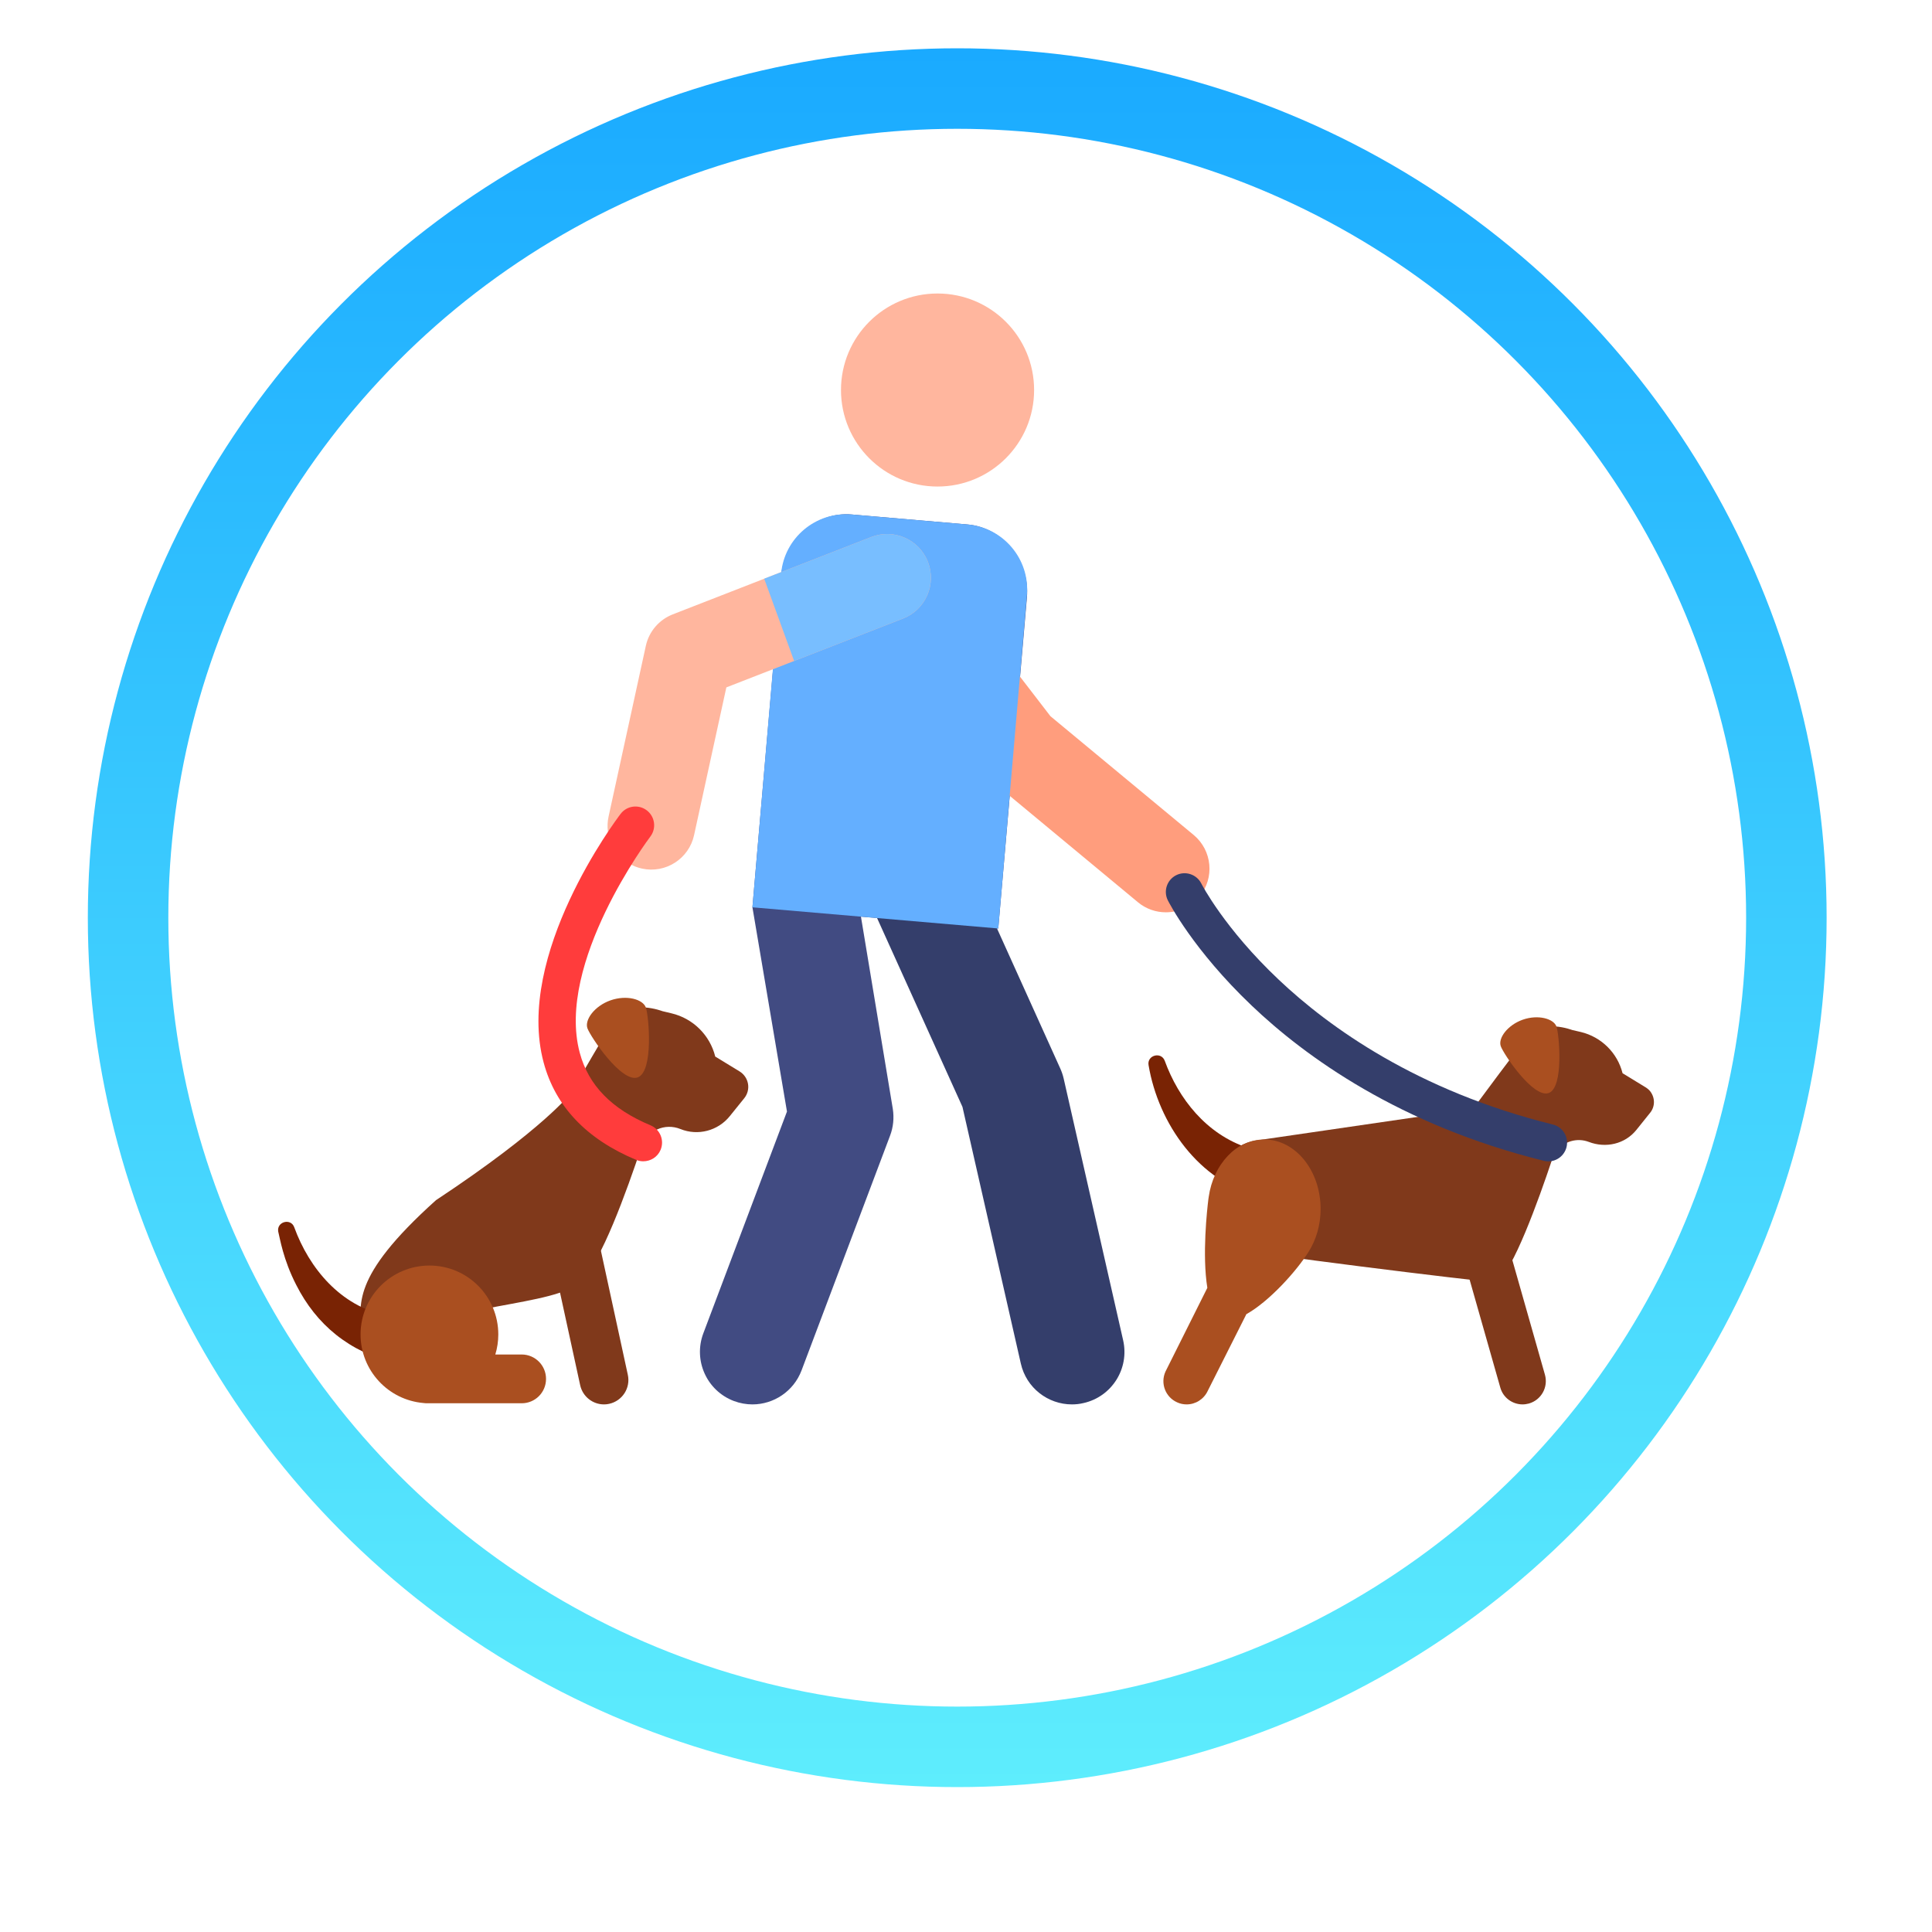 <svg width="24" height="24" viewBox="0 0 24 24" fill="none" xmlns="http://www.w3.org/2000/svg">
<mask id="mask0" mask-type="alpha" maskUnits="userSpaceOnUse" x="0" y="0" width="24" height="24">
<circle cx="12" cy="12" r="12" fill="#C4C4C4"/>
</mask>
<g mask="url(#mask0)">
</g>
<g clip-path="url(#clip0)">
<path d="M12.019 6.515L10.579 6.391C10.134 6.353 9.741 6.713 9.703 7.158L9.347 11.271L9.776 13.808L8.737 16.563C8.61 16.9 8.78 17.277 9.117 17.404C9.192 17.432 9.27 17.446 9.347 17.446C9.61 17.446 9.858 17.285 9.957 17.024L11.057 14.107C11.097 14.002 11.108 13.888 11.091 13.776L10.695 11.387L12.401 11.534L12.757 7.421C12.795 6.975 12.465 6.554 12.019 6.515Z" fill="#414B82"/>
<path d="M14.482 11.333C14.36 11.333 14.237 11.292 14.136 11.208L12.291 9.677C12.248 9.641 12.21 9.599 12.18 9.551L10.586 7.468C10.425 7.215 10.499 6.88 10.752 6.719C11.005 6.558 11.34 6.632 11.501 6.885L13.049 8.897L14.829 10.373C15.059 10.565 15.091 10.907 14.9 11.137C14.793 11.267 14.638 11.333 14.482 11.333Z" fill="#FF9D7D"/>
<path d="M13.316 17.446C13.018 17.446 12.749 17.241 12.681 16.938L11.956 13.75L10.816 11.229C10.668 10.901 10.814 10.515 11.142 10.367C11.47 10.218 11.857 10.364 12.005 10.692L13.171 13.273C13.189 13.313 13.203 13.354 13.213 13.397L13.952 16.649C14.032 17 13.812 17.35 13.461 17.429C13.412 17.441 13.364 17.446 13.316 17.446Z" fill="#343E6B"/>
<path d="M15.502 14.259C15.642 14.296 15.672 14.301 15.835 14.311C16.019 14.322 16.132 14.47 16.122 14.624C16.113 14.788 15.973 14.912 15.809 14.903C15.775 14.901 15.759 14.895 15.652 14.869C14.889 14.68 14.39 13.954 14.268 13.232C14.246 13.107 14.426 13.06 14.469 13.178C14.641 13.649 14.985 14.089 15.502 14.259Z" fill="#792304"/>
<path d="M12.401 11.534L9.347 11.271L9.703 7.129C9.741 6.683 10.134 6.353 10.579 6.391L12.019 6.515C12.465 6.554 12.795 6.946 12.757 7.392L12.401 11.534Z" fill="#64AFFF"/>
<path d="M11.646 6.044C12.309 6.044 12.846 5.507 12.846 4.845C12.846 4.182 12.309 3.646 11.646 3.646C10.984 3.646 10.447 4.182 10.447 4.845C10.447 5.507 10.984 6.044 11.646 6.044Z" fill="#FFB69E"/>
<path d="M7.551 10.324C7.544 10.265 7.547 10.204 7.56 10.143L8.023 8.022C8.062 7.844 8.188 7.698 8.357 7.632L10.823 6.671C11.103 6.562 11.418 6.7 11.527 6.98C11.636 7.26 11.497 7.575 11.217 7.684L9.023 8.539L8.622 10.375C8.558 10.668 8.268 10.854 7.975 10.79C7.743 10.739 7.578 10.547 7.551 10.324Z" fill="#FFB69E"/>
<path d="M11.527 6.98C11.418 6.7 11.103 6.562 10.823 6.671L9.493 7.189L9.865 8.211L11.217 7.684C11.497 7.575 11.636 7.26 11.527 6.98Z" fill="#78BEFF"/>
<path d="M20.499 13.556C20.483 13.536 20.463 13.52 20.442 13.507L20.156 13.332C20.092 13.078 19.892 12.881 19.638 12.82L19.53 12.795C19.53 12.795 19.153 12.65 18.98 12.876C18.934 12.914 18.299 13.774 18.299 13.774L15.607 14.167C15.296 14.212 15.078 14.497 15.114 14.809C15.153 15.137 15.188 15.434 15.191 15.491C15.511 15.567 18.322 15.914 18.59 15.931L18.591 15.927C18.791 15.802 19.112 14.909 19.282 14.4C19.293 14.368 19.306 14.338 19.326 14.311C19.425 14.174 19.594 14.131 19.736 14.185C19.947 14.266 20.185 14.213 20.327 14.037L20.498 13.824C20.559 13.75 20.564 13.64 20.499 13.556Z" fill="#80391B"/>
<path d="M18.914 17.446C18.788 17.446 18.672 17.363 18.637 17.236L18.194 15.678C18.151 15.525 18.239 15.365 18.393 15.322C18.546 15.278 18.706 15.367 18.749 15.52L19.192 17.078C19.235 17.232 19.146 17.391 18.993 17.435C18.966 17.442 18.94 17.446 18.914 17.446Z" fill="#80391B"/>
<path d="M16.256 15.55C16.349 15.403 16.405 15.219 16.405 15.018C16.405 14.541 16.092 14.155 15.705 14.155C15.359 14.155 15.072 14.463 15.015 14.869V14.869C15.014 14.878 15.012 14.887 15.011 14.896C14.995 15.026 14.932 15.588 14.998 15.998L14.478 17.038C14.412 17.184 14.477 17.355 14.622 17.42C14.66 17.438 14.701 17.446 14.741 17.446C14.85 17.446 14.955 17.383 15.004 17.276L15.483 16.325C15.767 16.167 16.108 15.788 16.256 15.55Z" fill="#AA4F20"/>
<path d="M19.335 12.752C19.369 12.85 19.429 13.511 19.238 13.578C19.047 13.646 18.678 13.095 18.643 12.996C18.608 12.898 18.725 12.735 18.916 12.667C19.107 12.6 19.3 12.654 19.335 12.752Z" fill="#AA4F20"/>
<path d="M19.234 14.427C19.216 14.427 19.197 14.425 19.178 14.42C17.386 13.976 16.215 13.127 15.549 12.492C14.82 11.798 14.52 11.209 14.507 11.184C14.45 11.069 14.496 10.93 14.611 10.872C14.725 10.815 14.865 10.861 14.923 10.975C14.928 10.986 15.211 11.534 15.886 12.171C16.51 12.761 17.607 13.552 19.29 13.969C19.415 14 19.491 14.126 19.46 14.25C19.433 14.356 19.339 14.427 19.234 14.427Z" fill="#343E6B"/>
<path d="M9.292 13.464C9.281 13.4 9.243 13.344 9.188 13.31L8.885 13.125C8.819 12.859 8.609 12.651 8.342 12.588L8.229 12.561C8.229 12.561 7.833 12.409 7.651 12.646C7.603 12.687 7.096 13.573 7.096 13.573C7.096 13.573 6.77 14.013 5.416 14.909C4.327 15.887 4.491 16.212 4.479 16.554H5.089C5.688 16.18 7.138 16.21 7.241 15.855L7.242 15.851C7.453 15.719 7.79 14.782 7.968 14.248C8 14.152 8.07 14.074 8.162 14.031C8.253 13.989 8.358 13.987 8.452 14.025C8.669 14.113 8.918 14.048 9.065 13.866L9.245 13.643C9.286 13.592 9.303 13.527 9.292 13.464Z" fill="#80391B"/>
<path d="M7.503 17.446C7.363 17.446 7.238 17.349 7.207 17.207L6.851 15.571C6.816 15.407 6.92 15.246 7.083 15.21C7.247 15.175 7.408 15.279 7.444 15.442L7.799 17.078C7.835 17.242 7.731 17.403 7.567 17.439C7.546 17.444 7.524 17.446 7.503 17.446Z" fill="#80391B"/>
<path d="M8.023 12.516C8.06 12.62 8.122 13.313 7.921 13.384C7.721 13.455 7.333 12.876 7.297 12.773C7.261 12.67 7.383 12.498 7.583 12.427C7.784 12.356 7.987 12.413 8.023 12.516Z" fill="#AA4F20"/>
<path d="M4.791 16.339C4.913 16.359 5.019 16.363 5.01 16.362C5.171 16.372 5.294 16.51 5.285 16.671C5.274 16.849 5.106 16.981 4.923 16.937C4.332 16.795 3.928 16.45 3.681 15.964C3.516 15.644 3.477 15.379 3.456 15.298C3.436 15.175 3.613 15.129 3.655 15.245C3.842 15.759 4.233 16.223 4.791 16.339Z" fill="#792304"/>
<path d="M6.48 16.826H6.153C6.177 16.747 6.19 16.663 6.19 16.577C6.19 16.104 5.807 15.721 5.335 15.721C4.862 15.721 4.479 16.104 4.479 16.577C4.479 17.025 4.823 17.392 5.262 17.429C5.276 17.431 5.29 17.432 5.304 17.432H6.48C6.648 17.432 6.783 17.297 6.783 17.129C6.783 16.962 6.648 16.826 6.48 16.826Z" fill="#AA4F20"/>
<path d="M7.991 14.426C7.962 14.426 7.931 14.421 7.902 14.408C7.286 14.151 6.899 13.744 6.753 13.198C6.394 11.859 7.655 10.181 7.709 10.111C7.786 10.008 7.932 9.989 8.034 10.066C8.137 10.144 8.156 10.29 8.079 10.392C8.062 10.414 6.902 11.962 7.202 13.078C7.311 13.483 7.599 13.778 8.081 13.979C8.2 14.029 8.256 14.165 8.206 14.284C8.169 14.373 8.082 14.426 7.991 14.426Z" fill="#FF3C3C"/>
</g>
<circle cx="11.891" cy="11.4" r="10.3" stroke="url(#paint0_linear)"/>
<defs>
<linearGradient id="paint0_linear" x1="11.891" y1="0.6" x2="11.891" y2="22.2" gradientUnits="userSpaceOnUse">
<stop stop-color="#1AAAFF"/>
<stop offset="1" stop-color="#5EEDFD"/>
</linearGradient>
<clipPath id="clip0">
<rect width="17.091" height="17.091" fill="white" transform="translate(3.455 2)"/>
</clipPath>
</defs>
</svg>
